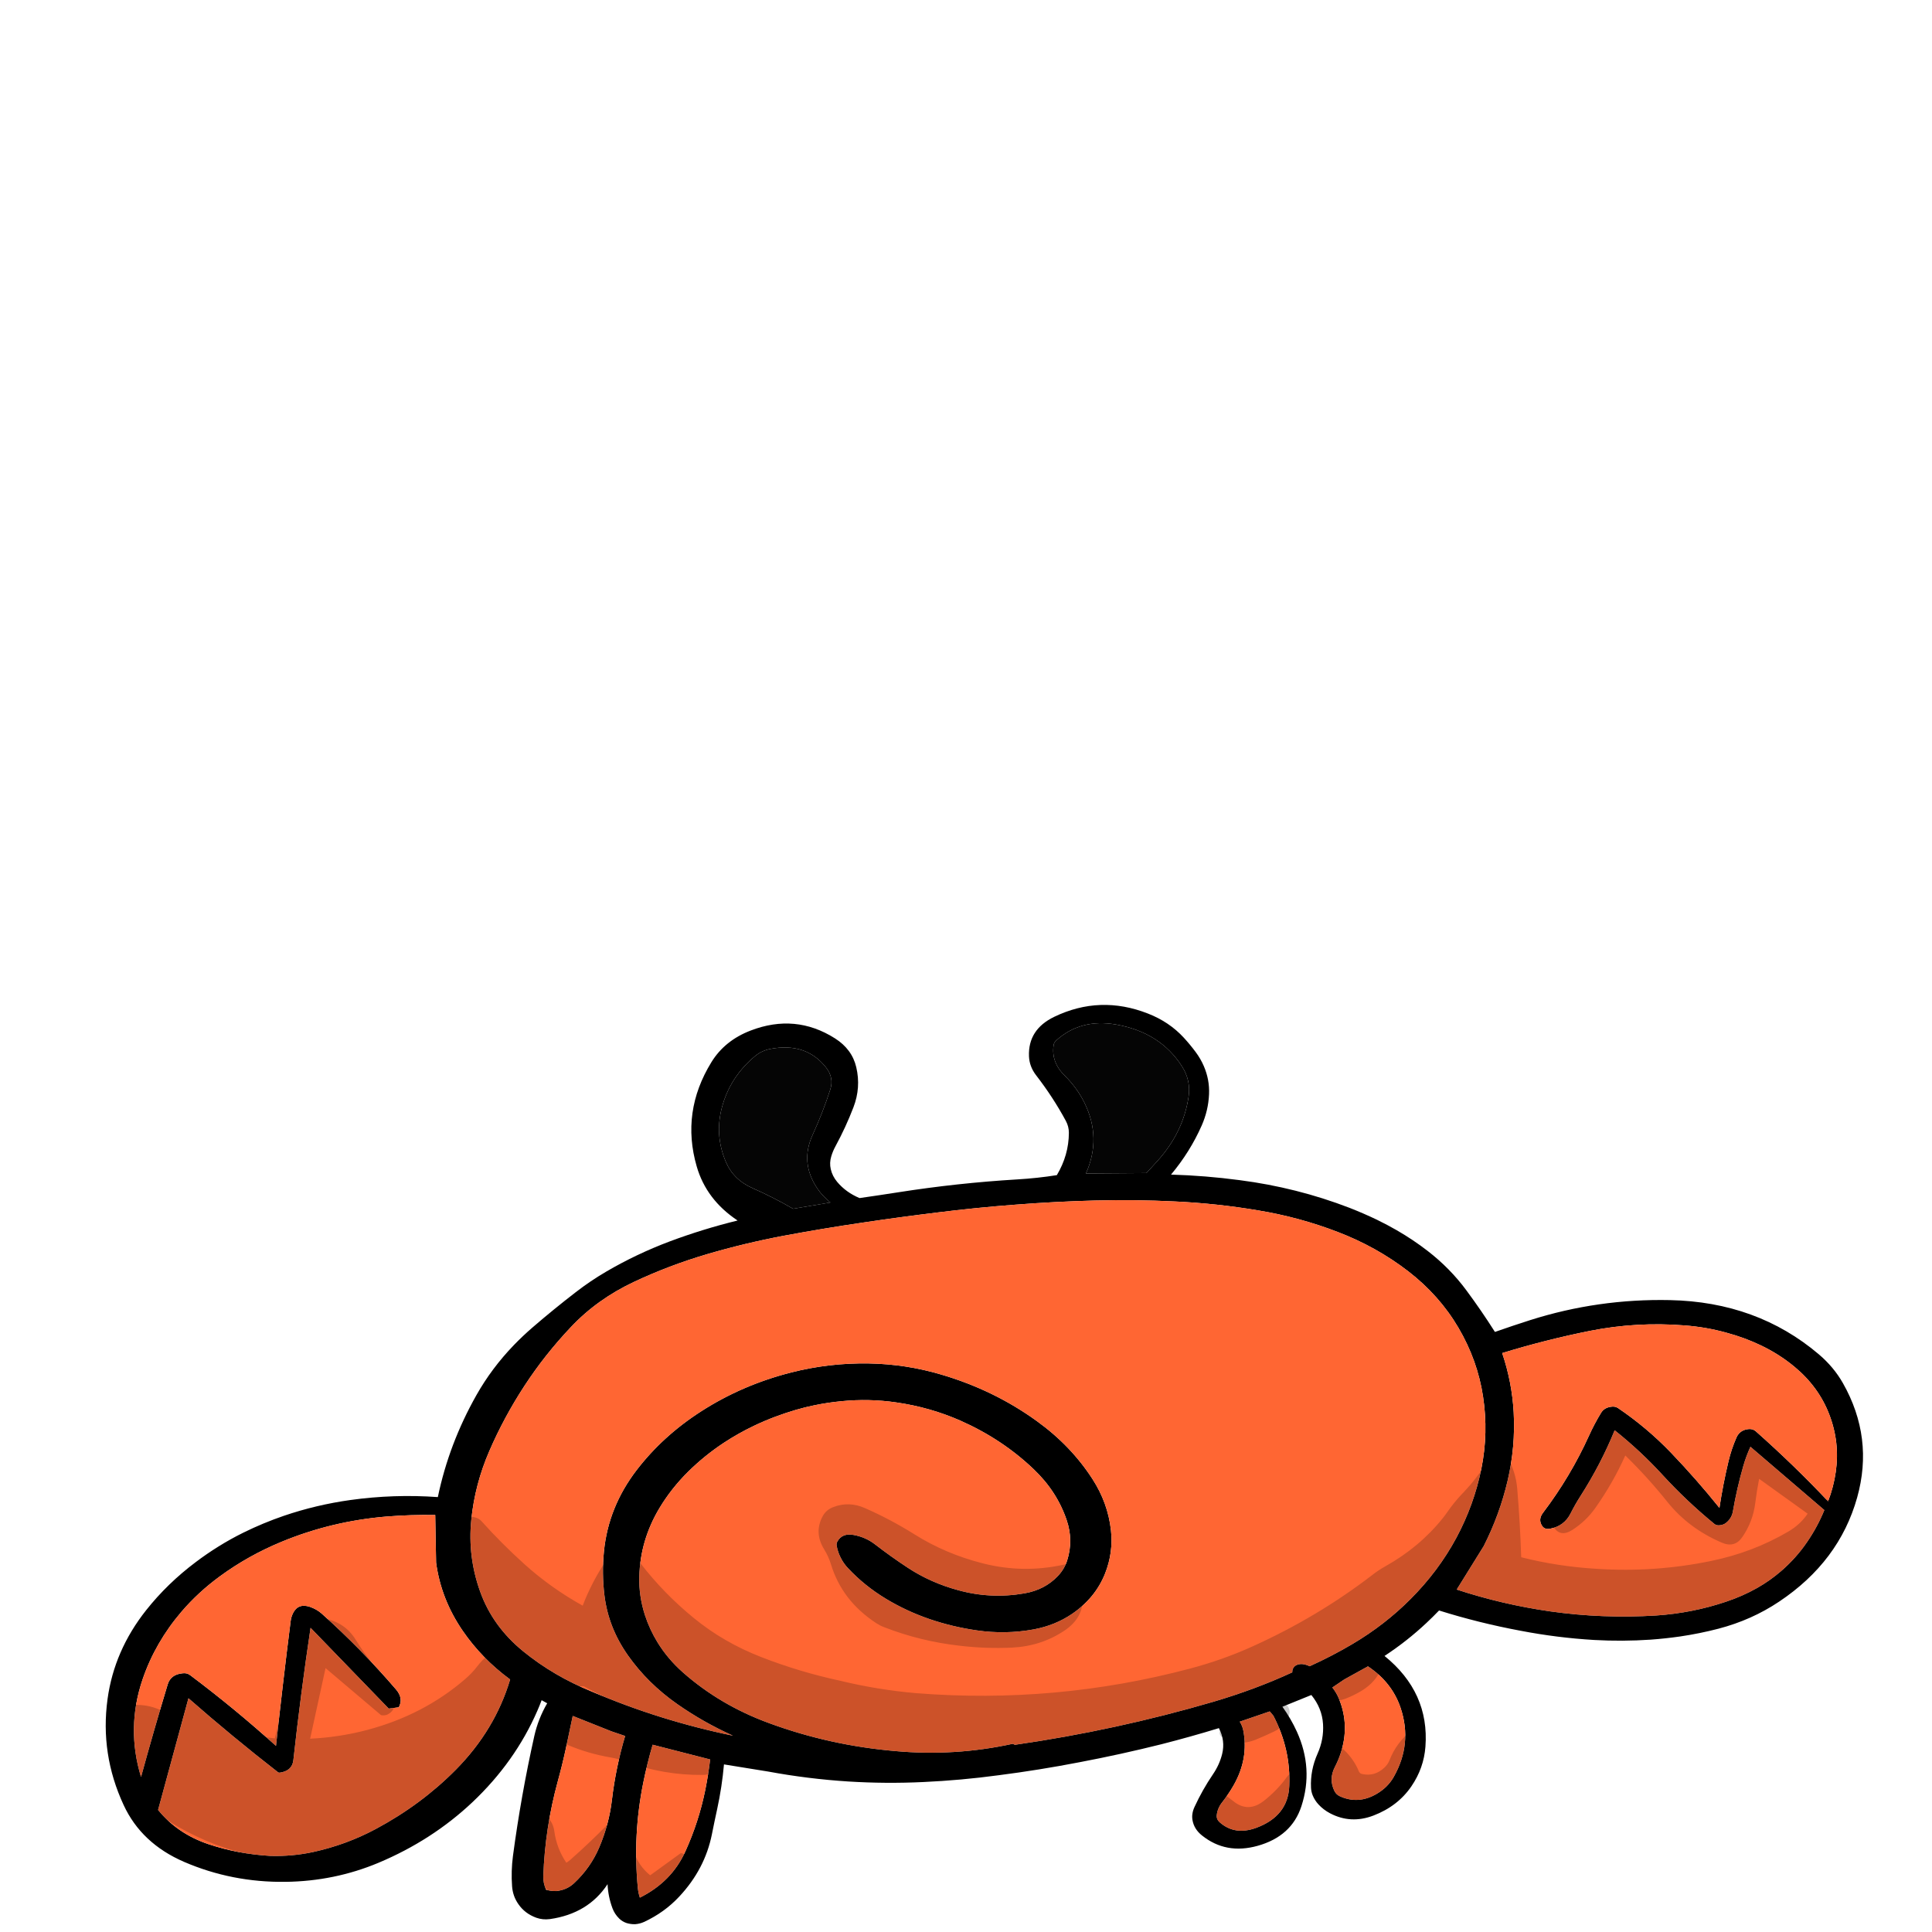 
<svg xmlns="http://www.w3.org/2000/svg" version="1.1" xmlns:xlink="http://www.w3.org/1999/xlink" preserveAspectRatio="none" x="0px" y="0px" width="2000px" height="2000px" viewBox="0 0 2000 2000">
<defs>
<g id="S_mbolo_5_0_Layer0_0_FILL">
<path fill="#000000" stroke="none" d="
M 1332.6 343.8
Q 1317.65 330.4 1301.1 319.2 1269.75 298 1235.15 282.95 1201 268.2 1165.05 258 1197.4 233.15 1207.35 193.35 1223.75 127.95 1192.15 68.5 1178.3 42.5 1151.5 30.65 1105.15 10.05 1064.25 40 1046.55 53 1042.2 74.55 1037.25 98.9 1045.15 122.6 1053.05 146.4 1063.75 169.2 1066.5 175.05 1068.1 181.3 1070.1 188.95 1068.6 196.5 1066.95 204.9 1061.95 211.8 1052.85 224.35 1038.8 231.15 1018.75 227.85 998.6 224.2 937.4 213.1 875.45 208.8 854.75 207.4 834.55 203.7 822.2 179.7 822.1 153.05 822.1 145.5 825.25 138.75 838.45 110.45 856.05 84.15 862.95 73.8 863.4 61.5 864.5 29.45 837.3 14.25 789.9 -12.15 740.3 10.3 718.2 20.25 703.1 39.25 696.6 47.45 690.9 56.3 685.75 64.3 682.45 73.1 676.35 89.4 677 106.75 677.7 126.2 684.6 144.3 696.6 175.75 716.35 203.05 680.7 204.25 645.3 209.7 586.25 218.5 531.65 242.8 517.25 249.3 503.25 257.05 492.6 263.05 482.6 269.7 465.75 280.95 450.7 294.4 427.55 315.1 410.75 341.35 395.1 365.75 381.05 391.35 362.85 383.95 344.55 377.2 274.3 351.45 199.9 353.25 109.7 355.4 45.8 418.1 30.3 433.3 20.8 452.65 -11.25 518.05 6.1 589.6 24.65 666.1 86.85 714.1 115.25 736.1 149.65 746.5 169.15 752.35 189.35 755.8 204.5 758.3 219.7 759.6 249 761.9 278.3 760 316.75 757.35 354.3 749 397.5 739.7 438.9 724.7 445.15 732.25 451.85 739.5 471.9 761.3 495.35 779.1 448.75 822.75 453 887.7 454.65 913.25 467.45 935 481.6 959 506.9 970.15 530.3 980.45 551.75 967.4 558.7 963.15 563.8 956.7 567.6 951.9 569.7 946 571.25 941.6 571.45 936.75 572.3 915.85 564.65 896 558.05 878.9 559 860.7 560 841.6 571.1 825.85
L 601.05 839.9
Q 592.2 854.15 586.1 869.65 568.7 914 581.4 959 591.55 995 626.75 1006.35 659.5 1016.9 684.25 994 692.55 986.4 694.15 975.5 694.7 971.8 694.25 968.3 693.75 964.05 692.05 959.85 683.95 939.45 672.9 920.65 666.2 909.3 663.45 896.5 660.05 880.45 666.8 865.5 696.5 876 726.55 884.85 768.4 896.95 811.1 906.3 852.85 915.65 895 921.9 933.75 927.95 972.65 930 1011.55 932.15 1050.45 929.35 1092.3 926.25 1133.45 917.45
L 1179.15 908.9
Q 1181.2 935.75 1186.15 962.15 1189 977.2 1191.6 992.3 1198.8 1034.2 1225.45 1067.1 1240.7 1086.05 1261.9 1097.45 1266.3 1099.75 1271.2 1100.15 1275.8 1100.25 1280 1098.75 1284.45 1097 1287.6 1093.4 1292.35 1088 1294.6 1081 1299.1 1067 1299.65 1052.25 1319.75 1087.55 1359.45 1094.05 1366.75 1095.15 1373.45 1092.4 1385.2 1087.45 1391.9 1076.25 1394.8 1071.45 1396.45 1066.2 1398.15 1060.6 1398.5 1054.75 1399.65 1036.6 1397.6 1018.55 1389.25 946.2 1375.5 875 1371.5 854.4 1362.15 835.75
L 1367.9 832.05
Q 1369.95 838.45 1372.35 844.75 1395.4 905.9 1439.55 954.15 1481.4 999.75 1536.8 1026.65 1582.3 1048.7 1632.95 1049.45 1688.4 1050.3 1738.05 1025.55 1782.2 1003.45 1800.6 957.55 1825.1 896.55 1817.25 830.55 1810.35 772.6 1777.3 724.35 1755.25 692.2 1725.85 666.7 1714.7 656.95 1702.6 648.25 1690 639.15 1676.5 631.45 1656.3 619.95 1634.65 611.35 1601.2 598.2 1565.85 592.5 1520.8 585.25 1475.35 589 1463.85 525.1 1435.35 466.85 1419.6 434.65 1396.7 407.15 1387.5 396.15 1377.3 385.95 1355.5 364.2 1332.6 343.8
M 1385.8 456.05
Q 1406.9 493.45 1421.95 533.6 1437.05 573.75 1440.75 616.5 1444.55 660.25 1431.55 702.1 1418.65 743.8 1386.85 773.7 1355.4 803.25 1316.2 821.6 1246.05 856.4 1169.8 874.55 1200.25 858.7 1227.1 837.05 1257.95 812.2 1278.5 778.5 1298.85 745.15 1302.9 706.5 1305.65 680.2 1303.4 653.9 1298.8 600.75 1269.5 556.6 1242.3 515.7 1202.8 486.4 1160.35 454.8 1109.55 439.85 1070.35 428.3 1029.45 429.05 990.95 429.8 954.4 442.3 899.65 460.9 855.3 498 820.05 527.35 797.75 567.25 781.7 595.95 778.55 628.65 776 655.25 784.6 680.4 794.65 709.7 818.85 728.8 836.5 742.65 858.65 747.35 887.85 753.5 917.45 748.5 942.5 744.35 966.05 735.1 990.35 725.5 1011.75 710.5 1033.85 695 1050.8 674 1054.8 669.1 1057.55 663.25 1061.2 655.65 1062.5 647.25 1062.9 644.65 1061.9 642.5 1056.95 631.8 1045 634.3 1032.45 636.9 1022.7 645.65 1006.05 660.5 988.6 673.75 965.2 691.45 937.1 700.3 903.1 711.25 868.05 704.2 847 700 833.4 683.35 826.65 675.1 823.85 664.7 817.3 640.75 824.35 616.65 834.4 582.25 858.4 555.8 890.95 519.8 934.2 497.6 965.8 481.5 1000.8 475.7 1029 470.95 1057.55 474.25 1071.65 475.8 1085.5 479.1 1095.1 481.35 1104.7 484.6 1115.45 488.25 1125.9 492.75 1137.15 497.65 1147.95 503.6 1164.35 512.65 1179.35 524.05 1199.5 539.45 1216.45 558.85 1233.8 578.8 1245.9 602.1 1265.8 640.5 1266.8 683.95 1267.35 707.7 1260.9 730.45 1256.15 747.3 1247.95 762.8 1237.5 782.55 1221.7 798.75 1183.25 838 1132.6 859.45 1069.7 886.25 1001.35 893 940.05 899.4 880.2 884.25
L 878 885.45
Q 773.3 868 672.85 834.05 629.25 819.25 590.85 798.75 590.85 797.95 590.8 797.15 590.6 794.35 588.9 792.1 587.6 790.45 585.5 789.55 582.75 788.55 579.9 788.9 576.2 789.5 572.9 791.45 550 779.5 528.7 764.95 494.95 741.9 468.3 710.9 439.55 677.6 421 637.8 402.6 598.15 395.1 555 387.65 512.1 393.35 468.7 399 425.4 418.85 386.3 438.55 347.55 470.8 318.75 503.5 289.6 543.35 271.9 583.2 254.1 626.1 245.9 668.8 237.55 712.35 235.2 753.45 232.85 794.65 234.05 836.55 235.3 878.2 239.1 918.35 242.6 958.3 248.4 996.95 253.85 1035.5 260.5 1076.45 267.45 1117.05 276.2 1157.7 285.05 1196.85 298.35 1236.1 311.75 1272.4 331.5 1310.35 352.15 1337.45 385.35 1364.65 418.55 1385.8 456.05
M 1478.05 610.45
Q 1503.5 609.95 1528.7 612.3 1585.65 617.85 1637.25 642.55 1671.75 659.05 1700.9 683.75 1723.3 702.65 1740.75 726.2 1768 763.1 1780.95 807 1798.15 865.25 1782.6 923.95 1769.45 868.4 1755 813.15 1751.9 801.2 1739.45 799.85 1735.1 799.2 1731.75 802.1 1685.4 842.3 1642.9 886.75 1635.9 812.05 1627.7 737.25 1627.2 732.55 1625.35 728.1 1620.15 715.7 1607.9 720.3 1600.8 723.1 1595.5 728.5 1554.2 771.3 1518.6 819.25 1510.7 829.9 1515.8 840.6
L 1526.2 842.1 1607.1 745.45
Q 1617.35 824.4 1624.9 903.8 1626.15 916.7 1639 918.8 1640.2 918.9 1640.8 918.3 1688.25 875.6 1733.5 829.75
L 1764.95 963.4
Q 1745.05 991.75 1712.85 1004.35 1682.05 1016.2 1648.8 1018.4 1626.3 1019.15 1604.8 1013.85 1570.05 1005.1 1539.5 986.15 1492.65 957.15 1456.9 915.45 1416.15 867.9 1400.5 807.25 1429.95 782.2 1449.7 748.85 1472.1 711 1477.15 667.4
L 1478.05 610.45
M 1335.7 850.9
Q 1339.2 870.45 1342.85 889.95 1346.5 909.5 1351.1 928.8 1364.45 985.15 1366.15 1042.55 1366.4 1051.1 1363.25 1058.85 1358.25 1060.7 1352.9 1060.5 1342 1059.3 1334.5 1051.25 1317.2 1032.65 1308.2 1008.05 1298.1 980.55 1295.1 951.05 1291.15 912.4 1281.45 874.9
L 1295.6 869.35 1335.7 850.9
M 1180.15 118.1
Q 1189.75 154 1177.1 188.1 1169.3 209.25 1149.6 219.25 1127.9 230.3 1107.6 243.95
L 1068.95 236.45
Q 1077.3 228.75 1082.9 218.95 1100.35 188.4 1087.45 155.7 1076.9 129.15 1069.15 101.45 1065.1 87 1073.65 74.6 1094.45 44.4 1131.4 52.7 1140.05 54.75 1146.5 60.8 1171.2 84.4 1180.15 118.1
M 835.05 42.35
Q 837.45 44.8 837.85 47.85 840.7 68.3 826.45 84.55 813.65 99.2 806.05 116.95 788.05 159 804.45 201.7
L 741.85 201.2
Q 735.8 193.65 729.95 186.15 703.6 152.2 698.15 109.65 695.7 90.35 705.1 73.35 727.7 32.65 773.45 23.4 809.9 16.2 835.05 42.35
M 184.7 383.55
Q 234.2 378.95 282.6 390.05 328.75 400.75 373.55 416.65 363.4 451.25 361.65 487.45 359.7 528.75 367.9 569.25 376.1 609.75 392.65 647.6
L 420.6 699.65
Q 373.6 717.5 324 725.75 269.4 734.7 214.2 730.7 176.7 727.8 141.8 714.2 124.85 707.7 109.5 697.7 96.2 688.95 84.85 677.6 69.2 661.95 57.95 642.85 47.05 624.5 40.05 604.55
L 116.55 528.8
Q 121 540 123.9 551.65 130.65 578.7 134.7 606.1 135.9 614.3 141.7 619.75 144.65 622.5 148.9 622.75 151.9 623 153.95 621.05 182.8 593.7 207.55 562.45 230.25 533.8 257.1 509.05 271.4 549.55 292.15 587.15 298 597.65 302.8 608.7 309.25 623.5 323.85 626.85 329.5 628.15 332.2 623.5 336.55 615.8 331.35 607.9 302.75 564.25 283.65 515.45 278.15 501.4 271.2 488.2 268 482.05 260.95 480.9 256.8 480.05 253.7 482.4 223.7 505.9 198.95 535.7 172.4 567.7 148.65 601.9 145 573.95 139.3 546.3 136.3 531.65 131 517.65 127.45 508.4 117.95 507.55 113.75 507.35 110.9 510.35 71.7 550.5 36.15 594.05 30.45 576.85 28.2 558.7 23.8 523.4 35.05 489.8 46.05 456.85 71.1 432.9 86.95 417.75 106.05 407.25 122.7 398.1 140.95 392.4 162.25 385.5 184.7 383.55
M 614.2 845.5
L 645.2 857.75
Q 642.5 862.75 641.55 868.3 635.9 901.95 651.4 933.6 656.7 944.4 663.45 954.3 668.2 961.25 669 969.55 669.5 974.6 665.9 978.25 650.3 994.15 628.25 984.85 595.25 970.85 593.95 934.75 592.35 890.65 610.45 850.55
L 614.2 845.5
M 537.05 807.25
L 549.35 816.85
Q 545.15 823.05 542.6 830.1 531 862.65 541.1 896.75 543.4 904.55 546.7 911.9 553.35 926.7 547.05 941.05 545.2 945.2 541.25 947.2 522.25 957 503.3 944.05 491.85 936.25 485.75 923.75 466.35 884.1 478.7 841.3 487.5 810.9 512.5 791.55
L 537.05 807.25
M 1198.5 939.45
Q 1195.35 921.3 1193.45 903
L 1253 885.35
Q 1258.7 907.9 1262.7 930.85 1273.65 993.65 1268.3 1056.95 1267.8 1062.8 1266.2 1068.35 1233.4 1049.45 1219.25 1013.35 1205.15 977.5 1198.5 939.45 Z"/>

<path fill="#FF6633" stroke="none" d="
M 1193.45 903
Q 1195.35 921.3 1198.5 939.45 1205.15 977.5 1219.25 1013.35 1233.4 1049.45 1266.2 1068.35 1267.8 1062.8 1268.3 1056.95 1273.65 993.65 1262.7 930.85 1258.7 907.9 1253 885.35
L 1193.45 903
M 549.35 816.85
L 537.05 807.25 512.5 791.55
Q 487.5 810.9 478.7 841.3 466.35 884.1 485.75 923.75 491.85 936.25 503.3 944.05 522.25 957 541.25 947.2 545.2 945.2 547.05 941.05 553.35 926.7 546.7 911.9 543.4 904.55 541.1 896.75 531 862.65 542.6 830.1 545.15 823.05 549.35 816.85
M 645.2 857.75
L 614.2 845.5 610.45 850.55
Q 592.35 890.65 593.95 934.75 595.25 970.85 628.25 984.85 650.3 994.15 665.9 978.25 669.5 974.6 669 969.55 668.2 961.25 663.45 954.3 656.7 944.4 651.4 933.6 635.9 901.95 641.55 868.3 642.5 862.75 645.2 857.75
M 282.6 390.05
Q 234.2 378.95 184.7 383.55 162.25 385.5 140.95 392.4 122.7 398.1 106.05 407.25 86.95 417.75 71.1 432.9 46.05 456.85 35.05 489.8 23.8 523.4 28.2 558.7 30.45 576.85 36.15 594.05 71.7 550.5 110.9 510.35 113.75 507.35 117.95 507.55 127.45 508.4 131 517.65 136.3 531.65 139.3 546.3 145 573.95 148.65 601.9 172.4 567.7 198.95 535.7 223.7 505.9 253.7 482.4 256.8 480.05 260.95 480.9 268 482.05 271.2 488.2 278.15 501.4 283.65 515.45 302.75 564.25 331.35 607.9 336.55 615.8 332.2 623.5 329.5 628.15 323.85 626.85 309.25 623.5 302.8 608.7 298 597.65 292.15 587.15 271.4 549.55 257.1 509.05 230.25 533.8 207.55 562.45 182.8 593.7 153.95 621.05 151.9 623 148.9 622.75 144.65 622.5 141.7 619.75 135.9 614.3 134.7 606.1 130.65 578.7 123.9 551.65 121 540 116.55 528.8
L 40.05 604.55
Q 47.05 624.5 57.95 642.85 69.2 661.95 84.85 677.6 96.2 688.95 109.5 697.7 124.85 707.7 141.8 714.2 176.7 727.8 214.2 730.7 269.4 734.7 324 725.75 373.6 717.5 420.6 699.65
L 392.65 647.6
Q 376.1 609.75 367.9 569.25 359.7 528.75 361.65 487.45 363.4 451.25 373.55 416.65 328.75 400.75 282.6 390.05
M 1342.85 889.95
Q 1339.2 870.45 1335.7 850.9
L 1295.6 869.35 1281.45 874.9
Q 1291.15 912.4 1295.1 951.05 1298.1 980.55 1308.2 1008.05 1317.2 1032.65 1334.5 1051.25 1342 1059.3 1352.9 1060.5 1358.25 1060.7 1363.25 1058.85 1366.4 1051.1 1366.15 1042.55 1364.45 985.15 1351.1 928.8 1346.5 909.5 1342.85 889.95
M 1528.7 612.3
Q 1503.5 609.95 1478.05 610.45
L 1477.15 667.4
Q 1472.1 711 1449.7 748.85 1429.95 782.2 1400.5 807.25 1416.15 867.9 1456.9 915.45 1492.65 957.15 1539.5 986.15 1570.05 1005.1 1604.8 1013.85 1626.3 1019.15 1648.8 1018.4 1682.05 1016.2 1712.85 1004.35 1745.05 991.75 1764.95 963.4
L 1733.5 829.75
Q 1688.25 875.6 1640.8 918.3 1640.2 918.9 1639 918.8 1626.15 916.7 1624.9 903.8 1617.35 824.4 1607.1 745.45
L 1526.2 842.1 1515.8 840.6
Q 1510.7 829.9 1518.6 819.25 1554.2 771.3 1595.5 728.5 1600.8 723.1 1607.9 720.3 1620.15 715.7 1625.35 728.1 1627.2 732.55 1627.7 737.25 1635.9 812.05 1642.9 886.75 1685.4 842.3 1731.75 802.1 1735.1 799.2 1739.45 799.85 1751.9 801.2 1755 813.15 1769.45 868.4 1782.6 923.95 1798.15 865.25 1780.95 807 1768 763.1 1740.75 726.2 1723.3 702.65 1700.9 683.75 1671.75 659.05 1637.25 642.55 1585.65 617.85 1528.7 612.3
M 1421.95 533.6
Q 1406.9 493.45 1385.8 456.05 1364.65 418.55 1337.45 385.35 1310.35 352.15 1272.4 331.5 1236.1 311.75 1196.85 298.35 1157.7 285.05 1117.05 276.2 1076.45 267.45 1035.5 260.5 996.95 253.85 958.3 248.4 918.35 242.6 878.2 239.1 836.55 235.3 794.65 234.05 753.45 232.85 712.35 235.2 668.8 237.55 626.1 245.9 583.2 254.1 543.35 271.9 503.5 289.6 470.8 318.75 438.55 347.55 418.85 386.3 399 425.4 393.35 468.7 387.65 512.1 395.1 555 402.6 598.15 421 637.8 439.55 677.6 468.3 710.9 494.95 741.9 528.7 764.95 550 779.5 572.9 791.45 576.2 789.5 579.9 788.9 582.75 788.55 585.5 789.55 587.6 790.45 588.9 792.1 590.6 794.35 590.8 797.15 590.85 797.95 590.85 798.75 629.25 819.25 672.85 834.05 773.3 868 878 885.45
L 880.2 884.25
Q 940.05 899.4 1001.35 893 1069.7 886.25 1132.6 859.45 1183.25 838 1221.7 798.75 1237.5 782.55 1247.95 762.8 1256.15 747.3 1260.9 730.45 1267.35 707.7 1266.8 683.95 1265.8 640.5 1245.9 602.1 1233.8 578.8 1216.45 558.85 1199.5 539.45 1179.35 524.05 1164.35 512.65 1147.95 503.6 1137.15 497.65 1125.9 492.75 1115.45 488.25 1104.7 484.6 1095.1 481.35 1085.5 479.1 1071.65 475.8 1057.55 474.25 1029 470.95 1000.8 475.7 965.8 481.5 934.2 497.6 890.95 519.8 858.4 555.8 834.4 582.25 824.35 616.65 817.3 640.75 823.85 664.7 826.65 675.1 833.4 683.35 847 700 868.05 704.2 903.1 711.25 937.1 700.3 965.2 691.45 988.6 673.75 1006.05 660.5 1022.7 645.65 1032.45 636.9 1045 634.3 1056.95 631.8 1061.9 642.5 1062.9 644.65 1062.5 647.25 1061.2 655.65 1057.55 663.25 1054.8 669.1 1050.8 674 1033.85 695 1011.75 710.5 990.35 725.5 966.05 735.1 942.5 744.35 917.45 748.5 887.85 753.5 858.65 747.35 836.5 742.65 818.85 728.8 794.65 709.7 784.6 680.4 776 655.25 778.55 628.65 781.7 595.95 797.75 567.25 820.05 527.35 855.3 498 899.65 460.9 954.4 442.3 990.95 429.8 1029.45 429.05 1070.35 428.3 1109.55 439.85 1160.35 454.8 1202.8 486.4 1242.3 515.7 1269.5 556.6 1298.8 600.75 1303.4 653.9 1305.65 680.2 1302.9 706.5 1298.85 745.15 1278.5 778.5 1257.95 812.2 1227.1 837.05 1200.25 858.7 1169.8 874.55 1246.05 856.4 1316.2 821.6 1355.4 803.25 1386.85 773.7 1418.65 743.8 1431.55 702.1 1444.55 660.25 1440.75 616.5 1437.05 573.75 1421.95 533.6 Z"/>

<path fill="#050505" stroke="none" d="
M 837.85 47.85
Q 837.45 44.8 835.05 42.35 809.9 16.2 773.45 23.4 727.7 32.65 705.1 73.35 695.7 90.35 698.15 109.65 703.6 152.2 729.95 186.15 735.8 193.65 741.85 201.2
L 804.45 201.7
Q 788.05 159 806.05 116.95 813.65 99.2 826.45 84.55 840.7 68.3 837.85 47.85
M 1177.1 188.1
Q 1189.75 154 1180.15 118.1 1171.2 84.4 1146.5 60.8 1140.05 54.75 1131.4 52.7 1094.45 44.4 1073.65 74.6 1065.1 87 1069.15 101.45 1076.9 129.15 1087.45 155.7 1100.35 188.4 1082.9 218.95 1077.3 228.75 1068.95 236.45
L 1107.6 243.95
Q 1127.9 230.3 1149.6 219.25 1169.3 209.25 1177.1 188.1 Z"/>
</g>

<g id="S_mbolo_4_0_Layer0_0_FILL">
<path fill="#000000" fill-opacity="0.2" stroke="none" d="
M 620.75 345.3
Q 617.35 344.55 614.5 342.6 594.15 328.35 573.5 339.8 570.1 344.85 571.55 350.8 574.65 363.75 587.2 370.7 596.4 375.8 605.85 380.3 624.95 389.3 640.9 377.35 643.45 375.45 643.5 372.7 643.85 350.35 620.75 345.3
M 445 369.6
Q 430.25 371.45 434 386 435.75 392.95 437.6 399.9 448.75 441.95 490.3 453.05
L 501.1 453.15
Q 504.55 455.8 508.85 456.5 521.4 458.5 529.6 448.45 536.7 439.75 529.95 430.4 537.9 415.1 534.95 397.9 533.95 391.9 528.8 389.75 520.65 386.35 514.9 392.6 504.7 403.6 499.35 418.55 498.5 420.8 496.25 421.5 483.25 424.95 473.1 414.05 469.35 410.05 467.6 404.85 460.55 383.95 445 369.6
M 476.8 287.95
Q 474.75 290.95 475.8 294.15 481.55 311.5 496.85 322.15 504.25 327.3 512.55 331.1 530.95 339.4 540.05 323.25 541 321.55 540.5 319.85 534.9 300.2 514.3 293.1 508.45 288.4 502.25 284.3 486.55 273.6 476.8 287.95
M 659.15 471.45
Q 667.5 456.15 654.9 445.65 647.9 439.75 640.75 444.75 634.85 448.9 629.65 453.8 614.1 468.6 597.55 453.5 583.75 440.9 573.75 424.9 570.15 419.15 563.45 420.6 557.65 421.95 557.15 427.6 555.95 441 561.85 453.8 575.8 484.05 607.1 492.15 641.25 500.85 659.15 471.45
M 1045.9 170.55
Q 1048.35 161.25 1052.9 152.75 1063.7 132.55 1054.35 112.8 1050.9 105.5 1043.65 102.2 1027.45 94.85 1010.85 103.25 984.05 116.9 959.65 134.6 927.15 158.25 888.55 169.5 847.15 181.7 805.25 171.1 801.8 170.15 798.45 170.4 780.25 172.05 787.4 189.1
L 791.65 195.5
Q 785.8 200.75 785.3 208.55 783.75 233.95 803.95 249.75 828.05 268.5 858.4 270.3 885.45 271.75 912.5 268.05 953.4 262.75 991.05 245.75 995.15 243.95 998.85 241.15 1034.4 214.35 1045.9 170.55
M 1334.65 480.75
Q 1332.8 485.25 1332.25 490.2 1329.85 510.55 1319.85 527.75 1317.45 526.05 1315.45 524 1294.95 503.05 1275.9 480.55 1273.65 477.9 1270.3 479.05 1252.9 484.85 1261.25 501.75 1257.4 503.9 1254.2 506.9 1251.05 509.95 1249.95 514.1 1245.5 531 1233.05 542.8
L 1201.4 516.3
Q 1200.4 516.35 1199.55 516.7 1189.4 519.75 1191.7 529.9 1194.5 542.3 1201.25 553.45 1216.15 578 1243.85 574.7 1270.1 556.6 1275.35 525.1 1283.7 538.3 1293.6 550.55 1309.6 570.35 1333.45 564.45 1336.9 563.5 1339.15 560.8 1361.25 534.75 1363.85 499.75 1364.65 489.15 1361.4 479.05 1359 471.65 1351.4 470.2 1339.9 468.1 1334.65 480.75
M 1664.8 372.35
L 1621.6 378.95
Q 1607.75 315.6 1602.15 251.2 1601.45 243.05 1595.25 237.8 1585.3 229.3 1573.85 235.6 1572.55 235.2 1571.35 235.35 1549.35 239.35 1537.8 261 1529.7 276.2 1519.85 290.25 1505.35 310.95 1498.7 334.55 1496.2 343.4 1502.8 348.85 1506.65 352.15 1511.6 351.15
L 1569.1 294.8 1585.05 379.3
Q 1554.75 377.65 1525.95 368.8 1467.6 350.95 1424.4 307.8 1417.35 300.75 1411.9 292.5 1402.4 278.25 1388.25 268.9 1395.6 260.8 1401.85 251.75 1408.6 242.05 1411.25 230.45 1412.85 223.4 1411 216.35 1420.05 205.5 1427.9 193.6 1444.2 169.05 1446.9 140.3 1447.6 132.55 1443.9 126 1434.15 108.7 1414.35 114.45 1410.2 115.65 1407.6 119.05 1386.65 146.05 1362.9 170.75 1335.8 198.95 1302.9 220.1 1293.65 192.1 1278.8 166.35 1273.65 157.45 1263.85 156.25 1257.55 155.7 1255.6 162.15 1251.75 162.95 1248.3 164.7 1245 166.5 1242.85 169.7 1219 205.55 1187.65 235.1 1156.65 264.4 1117.65 281.8 1078.15 299.55 1036.15 310 997.55 320.8 957.75 324.8 813.2 338.05 673.9 295.3 640.65 285.1 609.85 269.05 542 233.7 484.75 182.7 478.85 177.45 472.3 173.2 436.5 150.1 412.3 115.05 409.85 111.5 407.7 107.85 401 96.65 393 86.85 391.5 85 390 83.2 378.15 68.65 369.25 52.45 366.5 47.5 363.4 42.25 359.9 36.35 353.2 36.95 348 37.6 345.45 42.8 336.95 60.2 335.5 79.75 332.5 120.95 331.35 162.15 293.15 173.3 253.3 176 193.2 180.55 134.85 166.6 91.85 156.45 55.05 131.55 42.35 123 34.85 110
L 85.05 68.3
Q 87.5 82.65 89.05 97.1 91.4 119.45 102.5 138.05 110.4 151.35 123.85 144.6 158.1 127.6 180.15 95.75 200.25 66.65 223.6 40.35 236.3 73.2 254.65 103.2 264.2 118.85 278.35 129.4 291.15 138.85 298 125.45 301.45 118.8 297.9 112.15 290.75 98.95 282.7 86.15 267.4 61.65 256.85 34.85 251.5 21.3 243.2 9.85 230.7 -7.35 214.9 5.55 187.45 28.05 168.75 58.55 150.85 87.65 124.25 108.9 118.75 77.8 112.55 46.75 110.8 37.95 107.9 29.6 104.15 18.65 92.25 20.75 90.35 21.05 89.1 22.25 65.4 46.1 40.4 68.85 33.7 74.85 28.1 81.8 21.3 90.3 14.05 93.8 7.4 92.3 1.85 96.55 -0.35 98.25 0.05 100.85 3.55 124.3 17.25 144.55 60.05 207.85 135.5 224.75 177.15 233.9 219.95 234.25 293 234.8 363.25 215.25 370.45 213.3 377.75 211.6 399.35 206.2 412.45 189.2 419.55 200.35 428.25 210.65 464.7 253.8 512.05 285.25 561.6 318.1 617.5 338.4 744 384.55 878.45 395.8 927.45 400.15 976.5 404.5 1039.85 410.75 1100.95 394 1107.35 392.25 1113.85 391.3 1146.4 387.2 1177.45 377.4 1169.4 381.55 1162.4 387.45 1158.95 390.35 1157.8 394.45 1153.2 410.85 1169.2 420.1 1173.5 422.6 1178.35 422.65 1219.2 423.15 1257.85 406.8 1265.45 403.5 1273.45 401.85 1297.35 397.15 1318.8 386.6 1329.9 381.15 1332.2 369.55 1337.1 344.75 1312.7 337.6 1300.95 338.2 1289.75 340.7 1249.9 349.2 1212.5 365.4 1206.25 368.15 1199.6 369.65 1208.85 366.05 1217.95 361.95 1261.55 342.3 1301.7 316.5 1321.4 317.55 1338.8 307.7 1355 298.6 1368.95 286.75
L 1375.55 309.35
Q 1371.4 318.95 1373.1 329.45 1383.9 394.95 1425.95 446.2 1447.35 472.3 1475.85 490.25 1506.1 509.35 1540.95 517.55 1632.2 539.3 1712.5 490.55 1732.25 478.6 1749.7 463.5 1770 446 1779 421.45 1782.35 412.2 1780 402.6 1778.2 395.25 1778.7 390.25 1785.25 384.4 1788.1 375.9 1794.35 357.45 1779.7 344 1774.95 339.6 1768.7 338.95 1751.1 337.75 1735.65 347.5 1729.1 351.6 1728.2 348.3 1727.95 335 1716.4 329.45 1700.75 321.95 1688.75 334.4 1672.95 350.95 1664.8 372.35
M 1244.8 261.3
Q 1247.55 258.9 1244.9 261.25
L 1244.8 261.3
M 376.25 146.7
L 371 118.5 376.25 129.45 383.15 145.75 376.25 146.7 Z"/>
</g>
</defs>

<g transform="matrix( -1, 0, 0, 0.865, 1928.6,1040.3) ">
<g transform="matrix( 1, 0, 0, 1, 0,0) ">
<use xlink:href="#S_mbolo_5_0_Layer0_0_FILL"/>
</g>
</g>

<g transform="matrix( -1, 0, 0, 0.865, 1906.1,1471.8) ">
<g transform="matrix( 1, 0, 0, 1, 0,0) ">
<use xlink:href="#S_mbolo_4_0_Layer0_0_FILL"/>
</g>
</g>
</svg>
